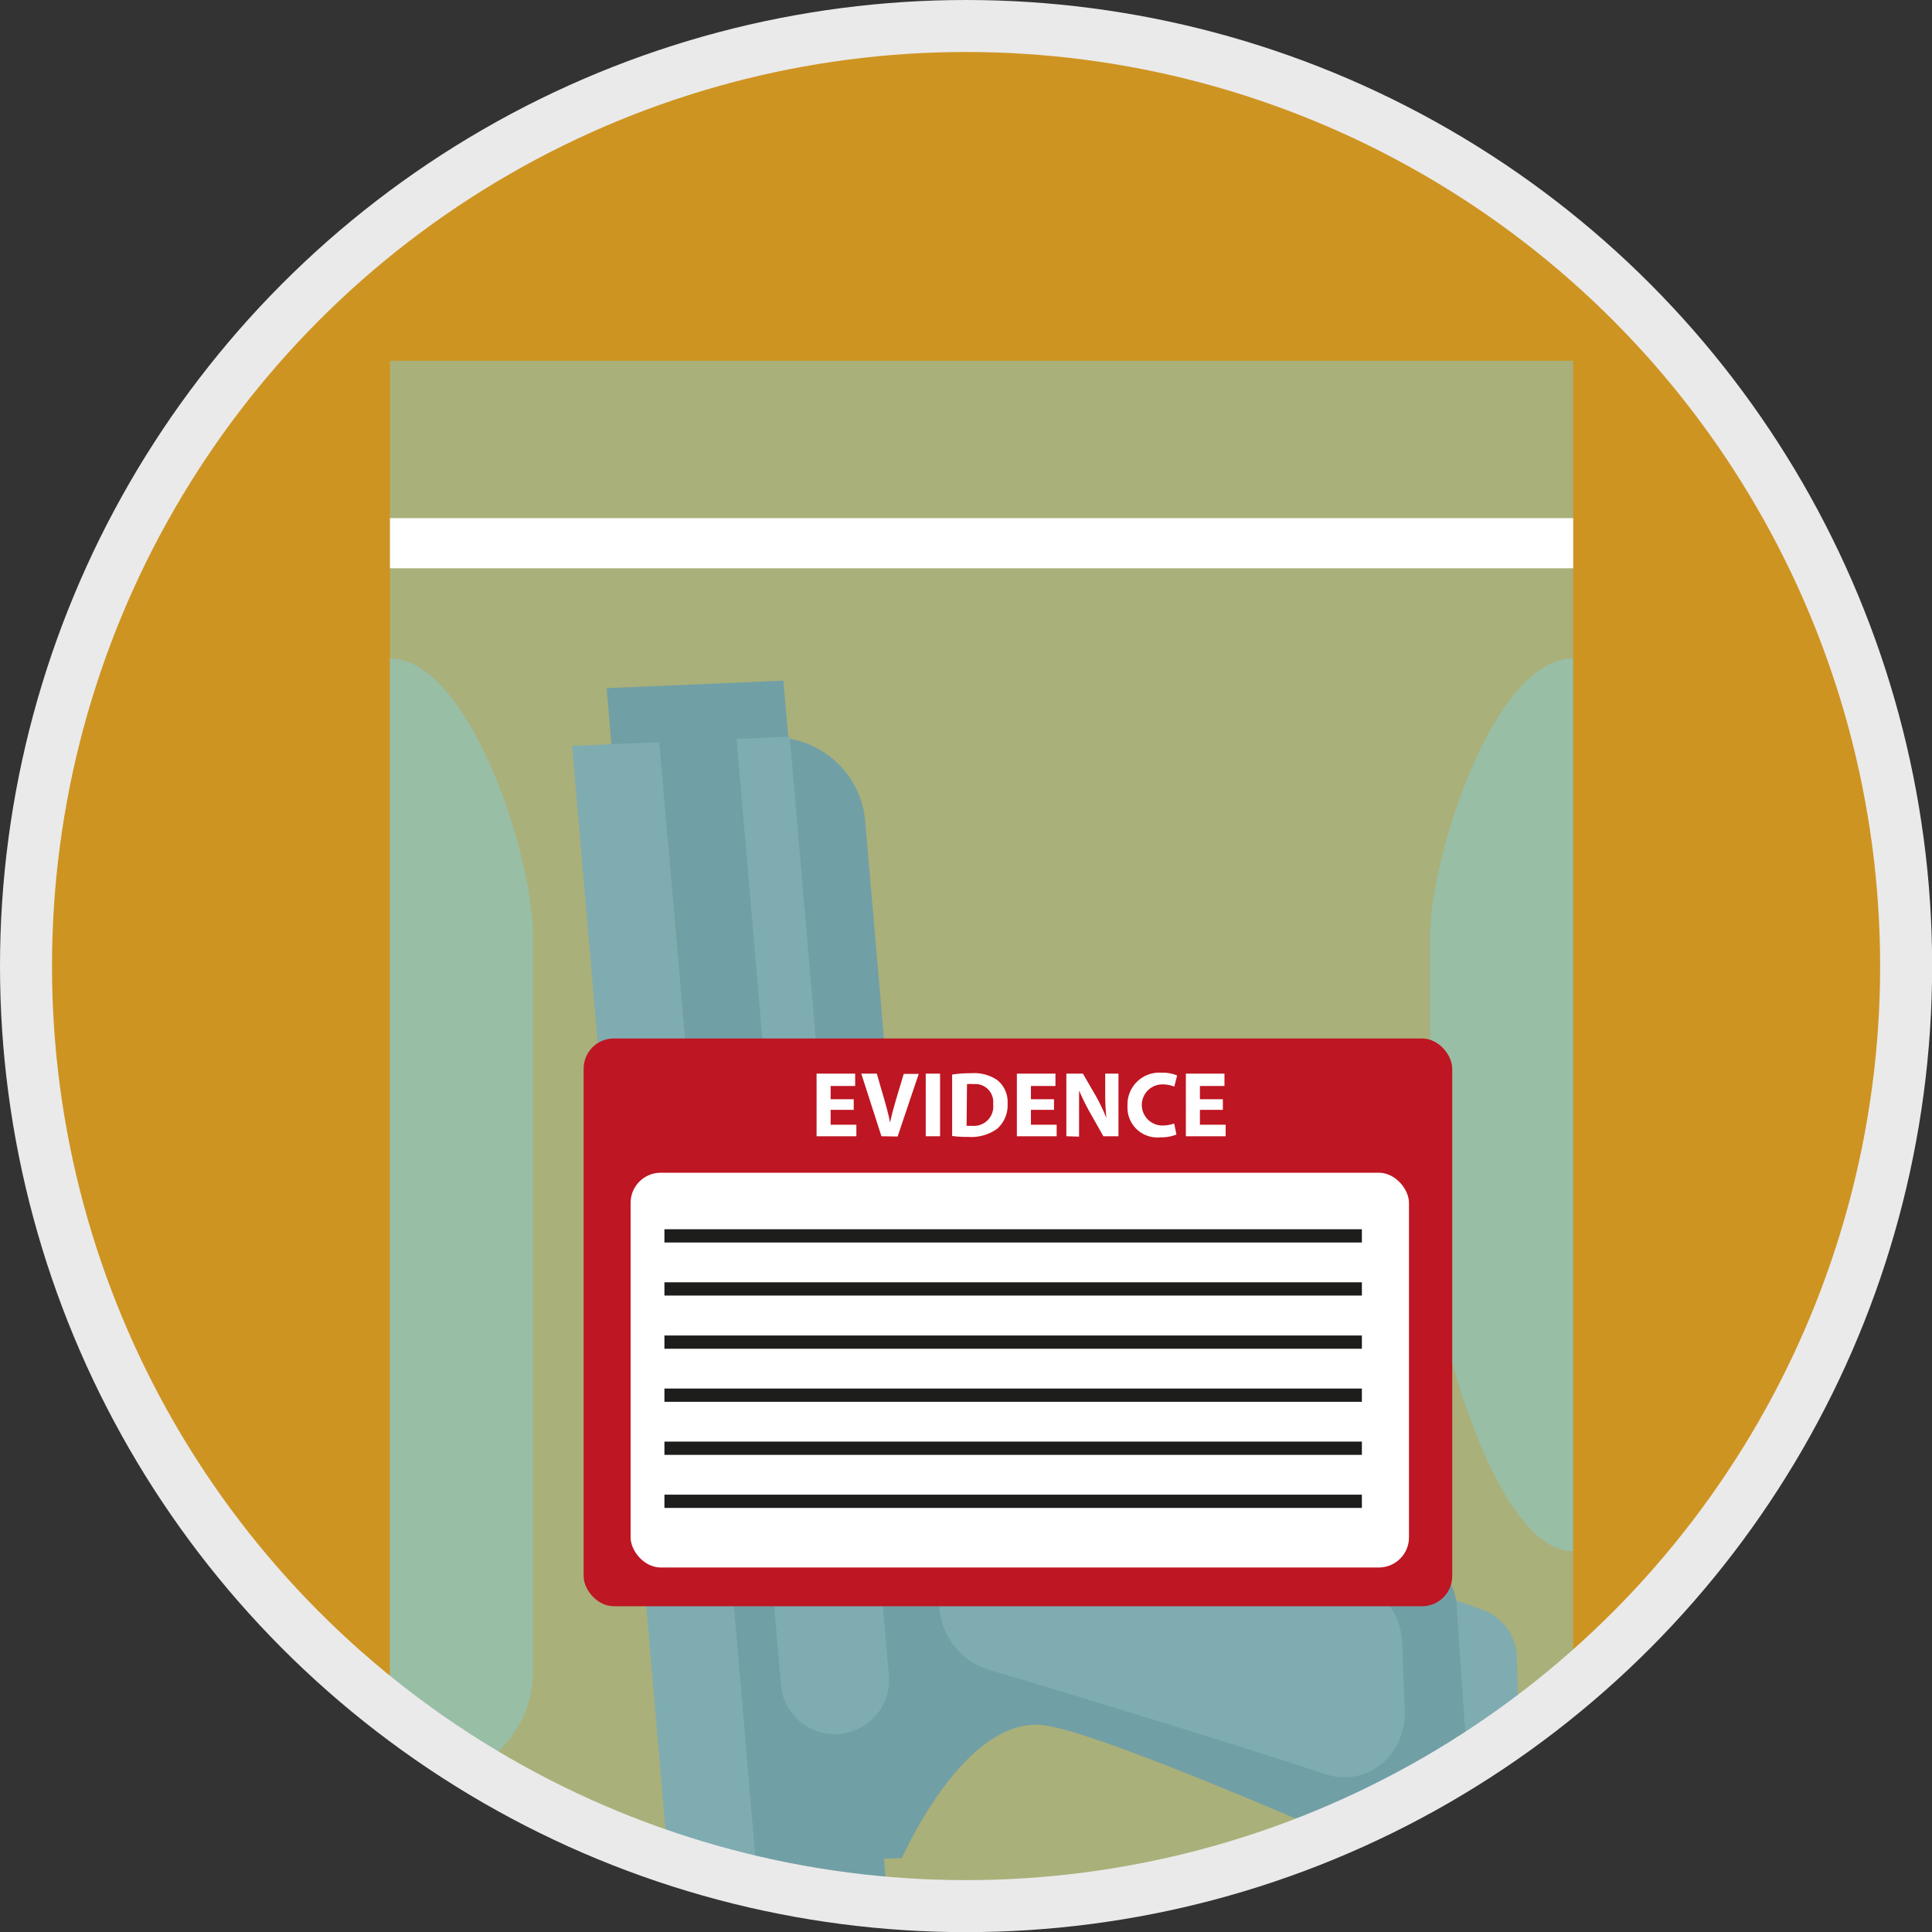 <svg xmlns="http://www.w3.org/2000/svg" xmlns:xlink="http://www.w3.org/1999/xlink" viewBox="0 0 145.65 145.65"><rect x="0" y="0" width="145.65" height="145.65" fill="#333333" stroke="none"/><defs><style>.cls-1,.cls-10,.cls-8{fill:none;}.cls-1,.cls-3{opacity:0.8;}.cls-2{clip-path:url(#clip-path);}.cls-3{fill:#f5ad1f;}.cls-4{fill:#5d737b;}.cls-5{fill:#798c91;}.cls-6{fill:#87cdd3;opacity:0.5;}.cls-7{fill:#fff;}.cls-8{stroke:#eaeaea;stroke-width:3.92px;}.cls-10,.cls-8{stroke-miterlimit:10;}.cls-9{fill:#be1622;}.cls-10{stroke:#1d1d1b;}</style><clipPath id="clip-path" transform="translate(-5.13 -5.13)"><circle class="cls-1" cx="77.95" cy="77.95" r="70.87"/></clipPath></defs><title>G08_19_02</title><g id="Mobile"><g class="cls-2"><circle class="cls-3" cx="72.83" cy="72.83" r="70.87"/><g id="_4" data-name="4"><polygon class="cls-4" points="60.07 62.94 59.06 51.31 45.73 51.88 46.73 63.51 60.07 62.94"/><polygon class="cls-4" points="66.92 143.35 65.92 131.72 52.58 132.28 53.58 143.91 66.92 143.35"/><path class="cls-5" d="M119.86,143.78,119.48,130a3.92,3.92,0,0,0-2.71-3.56l-6.57-2.31,1.72,19.64,4.54,2A2.38,2.38,0,0,0,119.86,143.78Z" transform="translate(-5.13 -5.13)"/><polygon class="cls-5" points="50.42 140.82 43.13 56.23 49.71 55.95 57.01 140.54 50.42 140.82"/><path class="cls-4" d="M83.86,135.2c-6-.81-10.73,10-10.73,10l-11,.47L54.84,61.08l8.63-.36a6.92,6.92,0,0,1,6.9,6.49l3.57,41.35,38,13.9a4.08,4.08,0,0,1,3,3.64l1.08,16a3.51,3.51,0,0,1-4.84,3.75C100.88,141.33,87.61,135.7,83.86,135.2Z" transform="translate(-5.13 -5.13)"/><path class="cls-5" d="M81.53,116.78l25.59,7.34a5.31,5.31,0,0,1,3.72,4.93l.19,5c.12,3.42-2.87,5.86-6,4.83-7.43-2.48-19.55-6.14-25.49-7.91A5.32,5.32,0,0,1,75.93,126l-.17-4.37A4.6,4.6,0,0,1,81.53,116.78Z" transform="translate(-5.13 -5.13)"/><path class="cls-4" d="M69.09,85c4.72-.56,10.71,2.17,15.29,3.61C96,92.31,95.88,108.89,96.75,119l-6.41-3.56c2-.09-.67-10.71-1.07-12.12C85.78,91.13,72.84,90.39,63.2,90.39,64.73,86.74,66.73,85.32,69.09,85Z" transform="translate(-5.13 -5.13)"/><path class="cls-4" d="M71,105.52s7.89-2.68,12.91-6.88a1.55,1.55,0,0,1,2.41,1.53c-.46,5.87-7.11,9.27-13.46,11.68C65.34,114.71,71,105.52,71,105.52Z" transform="translate(-5.13 -5.13)"/><path class="cls-5" d="M72.14,131.44l-1.86-21.55a4.07,4.07,0,0,0-4.23-3.72h0a4.06,4.06,0,0,0-3.88,4.42L64,132.14a4.08,4.08,0,0,0,4.23,3.72h0A4.08,4.08,0,0,0,72.14,131.44Z" transform="translate(-5.13 -5.13)"/><polygon class="cls-5" points="62.51 90.08 59.54 55.54 55.53 55.71 58.5 90.25 62.51 90.08"/></g><rect class="cls-6" x="29.4" y="27.2" width="89.2" height="116.77"/><rect class="cls-7" x="29.4" y="39.06" width="89.2" height="3.78"/><path class="cls-6" d="M38.52,140.09l-4-5V54.77h0c5.95,0,10.78,14.83,10.78,20.77v55.77C45.3,137.26,38.52,140.09,38.52,140.09Z" transform="translate(-5.13 -5.13)"/><path class="cls-6" d="M123.72,54.77h0v67.3h0c-6,0-10.77-17.83-10.77-23.78V75.54C113,69.6,117.77,54.77,123.72,54.77Z" transform="translate(-5.13 -5.13)"/></g><circle class="cls-8" cx="72.83" cy="72.83" r="70.87"/><rect class="cls-9" x="44" y="78.29" width="65.48" height="42.8" rx="2.27" ry="2.27"/><rect class="cls-7" x="47.54" y="88.41" width="58.68" height="29.76" rx="2.27" ry="2.27"/><line class="cls-10" x1="50.09" y1="93.17" x2="102.67" y2="93.17"/><line class="cls-10" x1="50.09" y1="97.17" x2="102.67" y2="97.17"/><line class="cls-10" x1="50.09" y1="101.18" x2="102.67" y2="101.18"/><line class="cls-10" x1="50.09" y1="105.18" x2="102.67" y2="105.18"/><line class="cls-10" x1="50.09" y1="109.18" x2="102.67" y2="109.18"/><line class="cls-10" x1="50.09" y1="113.18" x2="102.67" y2="113.18"/><path class="cls-7" d="M69.49,88.8H67.75v1.12h1.94v.87h-3V86.07h2.91V87H67.75v1h1.74Z" transform="translate(-5.13 -5.13)"/><path class="cls-7" d="M71.58,90.79l-1.52-4.72h1.17l.58,2c.16.56.31,1.1.42,1.69h0c.12-.57.27-1.13.43-1.67l.6-2h1.13l-1.59,4.72Z" transform="translate(-5.13 -5.13)"/><path class="cls-7" d="M76,86.07v4.72H74.92V86.07Z" transform="translate(-5.13 -5.13)"/><path class="cls-7" d="M76.91,86.14a8.62,8.62,0,0,1,1.44-.1,3.08,3.08,0,0,1,1.94.5,2.1,2.1,0,0,1,.8,1.78,2.36,2.36,0,0,1-.79,1.91,3.35,3.35,0,0,1-2.18.61,8.48,8.48,0,0,1-1.21-.07ZM78,90a2.06,2.06,0,0,0,.37,0A1.46,1.46,0,0,0,80,88.36a1.35,1.35,0,0,0-1.48-1.5,2.39,2.39,0,0,0-.49,0Z" transform="translate(-5.13 -5.13)"/><path class="cls-7" d="M84.59,88.8H82.85v1.12h1.94v.87h-3V86.07H84.7V87H82.85v1h1.74Z" transform="translate(-5.13 -5.13)"/><path class="cls-7" d="M85.52,90.79V86.07h1.25l1,1.73a14.11,14.11,0,0,1,.77,1.62h0a17.5,17.5,0,0,1-.09-2V86.07h1v4.72H88.31L87.3,89a17.07,17.07,0,0,1-.82-1.66h0c0,.63,0,1.29,0,2.06v1.42Z" transform="translate(-5.13 -5.13)"/><path class="cls-7" d="M93.82,90.66a3,3,0,0,1-1.21.21,2.25,2.25,0,0,1-2.48-2.37A2.4,2.4,0,0,1,92.71,86a2.75,2.75,0,0,1,1.16.21l-.21.84a2.36,2.36,0,0,0-.9-.17,1.55,1.55,0,0,0,0,3.1,2.8,2.8,0,0,0,.89-.15Z" transform="translate(-5.13 -5.13)"/><path class="cls-7" d="M97.32,88.8H95.59v1.12h1.94v.87h-3V86.07h2.91V87H95.59v1h1.73Z" transform="translate(-5.13 -5.13)"/></g></svg>